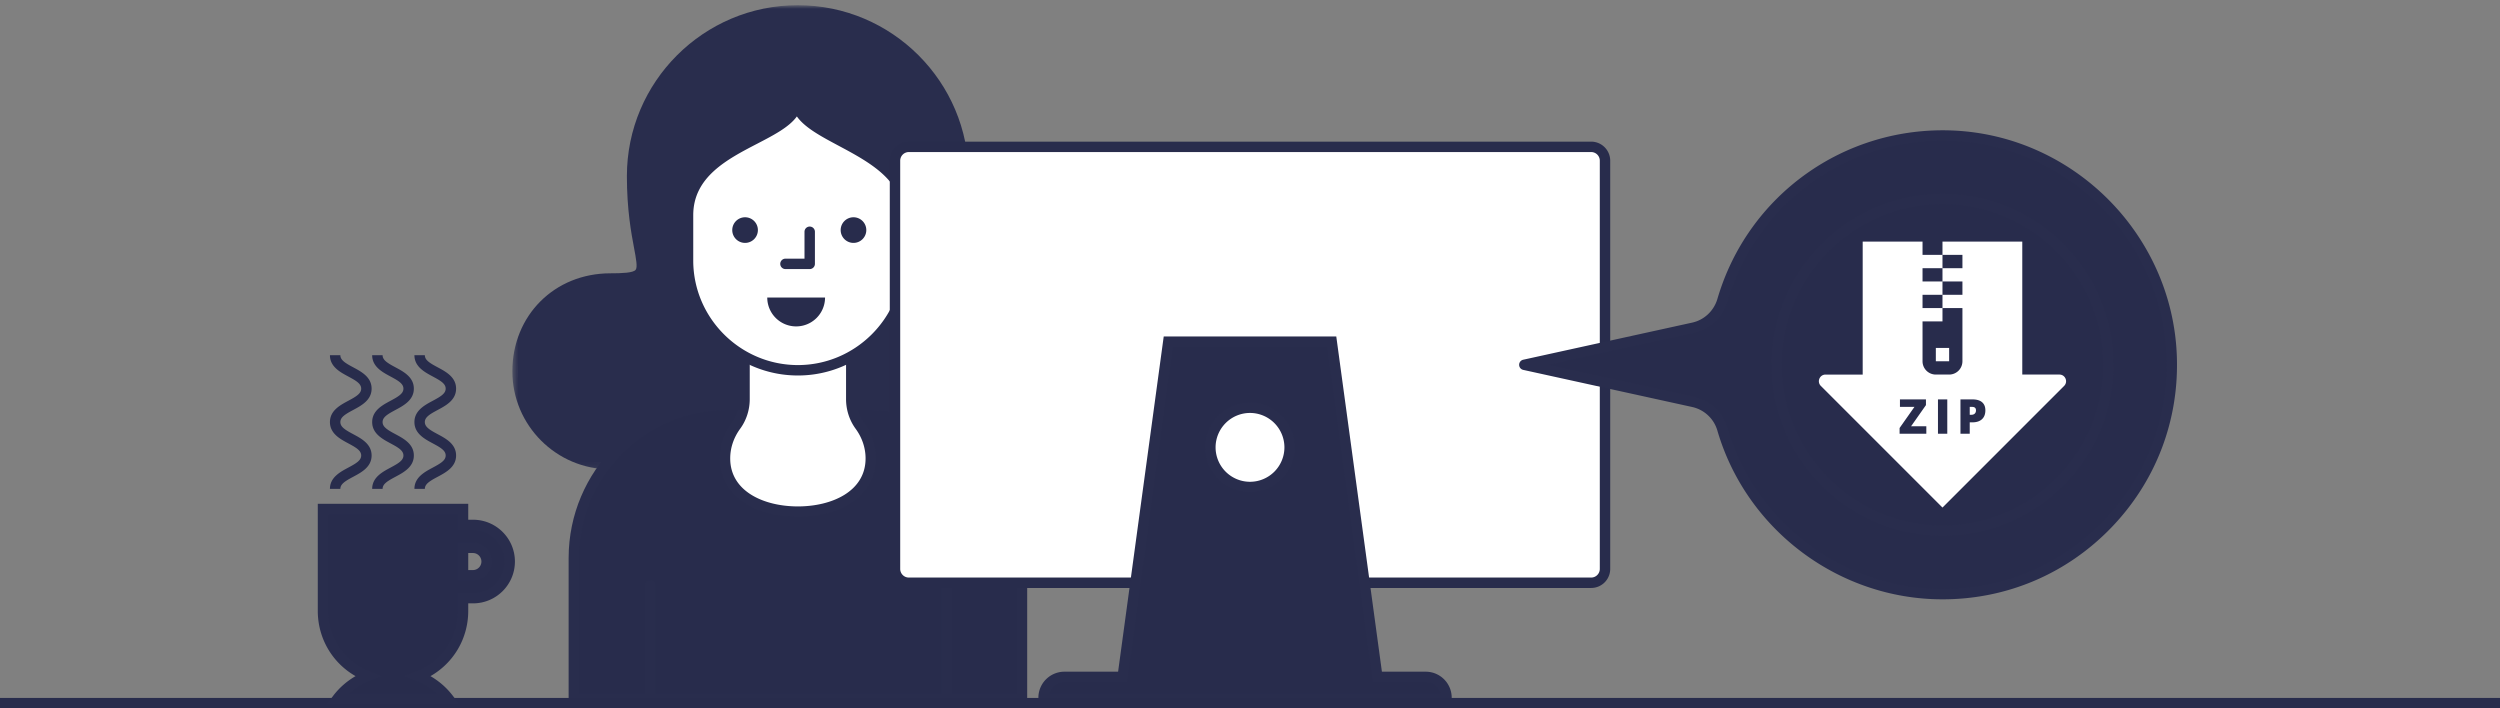 <svg xmlns="http://www.w3.org/2000/svg" xmlns:xlink="http://www.w3.org/1999/xlink" width="480" height="136" viewBox="0 0 480 136">
    <rect x="0" y="0" width="480" height="136" fill="#808080" stroke="none"/>
    <defs>
        <path id="a" d="M.375.806h109.644v89.113H.375z"/>
    </defs>
    <g fill="none" fill-rule="evenodd">
        <path fill="#FFF" d="M189.2 53.474c-9.288 0-4.22-3.16-4.22-19.667C184.98 16.241 170.74 2 153.171 2c-17.568 0-31.809 14.098-31.809 31.808 0 17.711 6.261 19.667-4.169 19.667s-17.819 8.02-17.819 17.82 8.018 17.82 17.82 17.82h72.004c9.801 0 17.82-8.02 17.82-17.82s-8.533-17.82-17.82-17.82"/>
        <g transform="translate(98 .194)">
            <mask id="b" fill="#fff">
                <use xlink:href="#a"/>
            </mask>
            <path fill="#292D4D" d="M91.199 89.919H19.194c-10.376 0-18.82-8.442-18.82-18.82 0-10.728 8.092-18.818 18.82-18.818 2.23 0 4.362-.08 4.843-.662.4-.483.097-2.101-.288-4.15-.552-2.934-1.386-7.368-1.386-13.855C22.363 15.524 37.08.806 55.172.806c18.09 0 32.808 14.718 32.808 32.808 0 5.557-.565 9.6-.977 12.55-.391 2.8-.648 4.65-.05 5.339.468.538 1.778.778 4.246.778 10.026 0 18.82 8.794 18.82 18.819 0 10.377-8.443 18.819-18.82 18.819" mask="url(#b)"/>
            <path fill="#292D4D" d="M55.172 2.806c-16.988 0-30.81 13.82-30.81 30.808 0 6.3.814 10.625 1.352 13.486.538 2.862.863 4.59-.137 5.797-.976 1.177-2.837 1.384-6.383 1.384-9.588 0-16.82 7.23-16.82 16.819 0 9.274 7.546 16.819 16.82 16.819h72.005c9.275 0 16.82-7.545 16.82-16.82 0-8.96-7.86-16.818-16.82-16.818-2.766 0-4.694-.246-5.755-1.464-1.197-1.376-.905-3.466-.421-6.928.404-2.894.957-6.856.957-12.275 0-16.988-13.821-30.808-30.808-30.808"/>
        </g>
        <path fill="#282C4C" d="M166.83 77.753h-27.266c-16.23 0-29.388 13.157-29.388 29.389v27.052h86.042v-27.052c0-16.232-13.158-29.39-29.389-29.39"/>
        <path fill="#292D4D" d="M111.176 133.194h84.042v-26.053c0-15.653-12.735-28.388-28.39-28.388h-27.263c-15.654 0-28.39 12.735-28.39 28.388v26.053zm86.042 2h-88.042v-28.053c0-16.757 13.632-30.388 30.389-30.388h27.264c16.757 0 30.389 13.631 30.389 30.388v28.053z"/>
        <path fill="#FFF" d="M124.87 134.194v-21.807"/>
        <path fill="#292D4D" d="M124.87 135.194a1 1 0 0 1-1-1v-21.807a1 1 0 1 1 2 0v21.807a1 1 0 0 1-1 1"/>
        <path fill="#FFF" d="M181.74 134.194v-21.807"/>
        <path fill="#292D4D" d="M181.74 135.194a1 1 0 0 1-1-1v-21.807a1 1 0 1 1 2 0v21.807a1 1 0 0 1-1 1"/>
        <path fill="#FFF" d="M163.443 76.64V65.093H142.95V76.64c0 1.82-.56 3.604-1.634 5.073-1.338 1.83-2.114 3.99-2.114 6.305 0 6.606 6.265 10.214 13.994 10.214 7.73 0 13.995-3.608 13.995-10.214 0-2.316-.776-4.476-2.114-6.305a8.592 8.592 0 0 1-1.634-5.073"/>
        <path fill="#292D4D" d="M143.95 66.094V76.64c0 2.041-.648 4.052-1.826 5.663-1.258 1.72-1.922 3.695-1.922 5.715 0 6.365 6.526 9.214 12.994 9.214 6.47 0 12.995-2.849 12.995-9.214 0-2.02-.664-3.996-1.922-5.714-1.177-1.612-1.826-3.623-1.826-5.664V66.094H143.95zm9.246 33.137c-8.969 0-14.994-4.507-14.994-11.214 0-2.447.798-4.832 2.307-6.896.93-1.27 1.441-2.863 1.441-4.482V65.094a1 1 0 0 1 1-1h20.493a1 1 0 0 1 1 1V76.64c0 1.62.512 3.212 1.442 4.483 1.508 2.063 2.306 4.448 2.306 6.895 0 6.707-6.026 11.214-14.995 11.214z"/>
        <path fill="#FFF" d="M174.292 41.318c0 4.655-.001 8.864-.002 8.955-.146 11.524-9.534 20.821-21.094 20.821-11.589 0-20.995-9.345-21.093-20.912l-.001-8.864c0-13.811 20.9-14.494 20.9-21.987 0 7.493 21.29 9.009 21.29 21.987"/>
        <path fill="#292D4D" d="M152.999 22.352c-1.473 2.05-4.396 3.568-7.627 5.247-5.752 2.987-12.27 6.373-12.27 13.72l.001 8.863c.093 10.976 9.107 19.912 20.093 19.912 10.941 0 19.955-8.897 20.094-19.834.001-.134.002-4.318.002-8.942 0-6.775-6.524-10.262-12.281-13.338-3.41-1.822-6.492-3.47-8.012-5.628m.197 49.742c-12.079 0-21.991-9.826-22.093-21.903l-.001-8.873c0-8.56 7.401-12.404 13.348-15.494 4.052-2.105 7.552-3.922 7.552-6.493a1 1 0 1 1 2 0c0 2.635 3.684 4.605 7.951 6.884 5.942 3.177 13.339 7.13 13.339 15.103 0 4.661-.001 8.875-.002 8.966-.153 12.027-10.064 21.81-22.094 21.81"/>
        <path fill="#282C4C" d="M158.41 57.122a5.548 5.548 0 0 1-11.097 0h11.096z"/>
        <path fill="#FFF" d="M155.464 44.499v6.164h-4.657"/>
        <path fill="#292D4D" d="M155.464 51.663h-4.657a1 1 0 1 1 0-2h3.657v-5.164a1 1 0 1 1 2 0v6.164a1 1 0 0 1-1 1"/>
        <path fill="#282C4C" d="M166.33 44.177a2.46 2.46 0 1 1-4.92-.001 2.46 2.46 0 0 1 4.92.001M145.514 44.177a2.46 2.46 0 1 1-4.92-.001 2.46 2.46 0 0 1 4.92.001"/>
        <path fill="#FFF" d="M305.503 111.891H174.498a2.659 2.659 0 0 1-2.66-2.659V30.853a2.658 2.658 0 0 1 2.66-2.659h131.005a2.658 2.658 0 0 1 2.659 2.66v78.378a2.659 2.659 0 0 1-2.66 2.66"/>
        <path fill="#282C4C" d="M174.498 29.194a1.66 1.66 0 0 0-1.659 1.659v78.379a1.66 1.66 0 0 0 1.659 1.659h131.005a1.66 1.66 0 0 0 1.659-1.659V30.853a1.66 1.66 0 0 0-1.659-1.659H174.498zm131.005 83.697H174.498a3.663 3.663 0 0 1-3.659-3.659V30.853a3.663 3.663 0 0 1 3.659-3.659h131.005a3.664 3.664 0 0 1 3.659 3.659v78.379a3.663 3.663 0 0 1-3.659 3.659z"/>
        <path fill="#282C4C" d="M240.001 93.503a7.608 7.608 0 0 1-7.609-7.608 7.608 7.608 0 0 1 7.609-7.61 7.608 7.608 0 0 1 7.608 7.61 7.608 7.608 0 0 1-7.608 7.608zm24.453 36.462l-8.761-64.36h-31.385l-8.761 64.36H204.36a3.99 3.99 0 0 0-3.989 3.989v.24h77.357v-.24a3.99 3.99 0 0 0-3.99-3.99h-9.284z"/>
        <path fill="#292D4D" d="M240.001 79.286a6.616 6.616 0 0 0-6.609 6.608 6.616 6.616 0 0 0 6.609 6.609 6.616 6.616 0 0 0 6.608-6.61 6.616 6.616 0 0 0-6.608-6.607zm0 15.217c-4.747 0-8.609-3.862-8.609-8.61 0-4.746 3.862-8.607 8.609-8.607s8.608 3.86 8.608 8.608c0 4.747-3.861 8.609-8.608 8.609zm-38.532 38.69h75.161a2.995 2.995 0 0 0-2.892-2.228h-10.157l-8.761-64.361h-29.639l-8.761 64.36h-12.06a2.995 2.995 0 0 0-2.891 2.23zm77.259 2h-79.357v-1.24a4.995 4.995 0 0 1 4.989-4.988h10.314l8.761-64.361h33.131l8.761 64.36h8.411a4.995 4.995 0 0 1 4.99 4.99v1.24z"/>
        <path fill="#282C4C" d="M0 136h480v-2H0z"/>
        <path fill="#282C4C" d="M90.837 110.452h-1.935v-5.271h1.935a2.639 2.639 0 0 1 2.636 2.635 2.64 2.64 0 0 1-2.636 2.636m0-9.663h-1.935v-3.056H62.015v19.555c0 5.704 3.554 10.575 8.567 12.528a13.483 13.483 0 0 0-5.814 4.378H86.15a13.495 13.495 0 0 0-5.816-4.378c5.014-1.953 8.568-6.824 8.568-12.528v-2.444h1.935c3.875 0 7.027-3.153 7.027-7.028a7.035 7.035 0 0 0-7.027-7.027"/>
        <path fill="#292D4D" d="M89.902 109.452h.935a1.636 1.636 0 0 0 0-3.271h-.935v3.27zm.935 2h-2.935v-7.271h2.935a3.64 3.64 0 0 1 3.635 3.635 3.64 3.64 0 0 1-3.635 3.636zm-23.81 21.742h16.862a12.436 12.436 0 0 0-3.919-2.446l-2.39-.932 2.39-.931c4.82-1.877 7.932-6.43 7.932-11.597v-3.444h2.935a6.035 6.035 0 0 0 6.027-6.028 6.034 6.034 0 0 0-6.027-6.027h-2.935v-3.056H63.014v18.555c0 5.168 3.114 9.72 7.931 11.597l2.391.93-2.39.933a12.454 12.454 0 0 0-3.92 2.446zm21.144 2H62.747l1.225-1.606a14.457 14.457 0 0 1 4.295-3.77c-4.466-2.546-7.253-7.262-7.253-12.53V96.733h28.888v3.056h.935c4.426 0 8.027 3.6 8.027 8.027s-3.6 8.028-8.027 8.028h-.935v1.444c0 5.268-2.787 9.984-7.254 12.53a14.485 14.485 0 0 1 4.296 3.77l1.227 1.606z"/>
        <path fill="#282C4C" d="M65.348 93.863h-2c0-2.201 1.956-3.246 3.528-4.086 1.538-.821 2.472-1.388 2.472-2.323 0-.938-.934-1.504-2.472-2.326-1.572-.841-3.528-1.887-3.528-4.09 0-2.204 1.956-3.251 3.528-4.092 1.538-.822 2.472-1.39 2.472-2.328 0-.94-.934-1.506-2.472-2.328-1.572-.841-3.528-1.888-3.528-4.092h2c0 .938.934 1.506 2.472 2.328 1.572.84 3.528 1.888 3.528 4.092 0 2.204-1.956 3.25-3.528 4.092-1.538.822-2.472 1.389-2.472 2.328 0 .937.934 1.504 2.472 2.326 1.572.84 3.528 1.887 3.528 4.09 0 2.202-1.957 3.247-3.53 4.087-1.536.82-2.47 1.387-2.47 2.322M73.458 93.863h-2c0-2.201 1.956-3.246 3.528-4.086 1.538-.821 2.472-1.388 2.472-2.323 0-.938-.934-1.504-2.472-2.326-1.572-.841-3.528-1.887-3.528-4.09 0-2.204 1.956-3.251 3.528-4.092 1.538-.822 2.472-1.39 2.472-2.328 0-.94-.934-1.506-2.472-2.328-1.572-.841-3.528-1.888-3.528-4.092h2c0 .938.934 1.506 2.472 2.328 1.572.84 3.528 1.888 3.528 4.092 0 2.204-1.956 3.25-3.528 4.092-1.538.822-2.472 1.389-2.472 2.328 0 .937.934 1.504 2.472 2.326 1.572.84 3.528 1.887 3.528 4.09 0 2.202-1.957 3.247-3.529 4.087-1.537.82-2.471 1.387-2.471 2.322M81.57 93.863h-2c0-2.201 1.955-3.246 3.527-4.086 1.538-.821 2.472-1.388 2.472-2.323 0-.938-.934-1.504-2.472-2.326-1.572-.841-3.528-1.887-3.528-4.09 0-2.204 1.956-3.251 3.528-4.092 1.538-.822 2.472-1.39 2.472-2.328 0-.94-.934-1.506-2.472-2.328-1.572-.841-3.528-1.888-3.528-4.092h2c0 .938.934 1.506 2.472 2.328 1.572.84 3.528 1.888 3.528 4.092 0 2.204-1.956 3.25-3.528 4.092-1.538.822-2.472 1.389-2.472 2.328 0 .937.934 1.504 2.472 2.326 1.572.84 3.528 1.887 3.528 4.09 0 2.202-1.957 3.247-3.529 4.087-1.537.82-2.47 1.387-2.47 2.322M374.908 26.056c-20.86-.9-38.675 12.723-44.2 31.597-.774 2.645-2.9 4.674-5.593 5.265l-32.438 7.124 32.44 7.124a7.496 7.496 0 0 1 5.581 5.232c5.341 18.3 22.233 31.673 42.258 31.673 24.888 0 44.953-20.65 43.995-45.75-.866-22.728-19.32-41.284-42.043-42.265"/>
        <path fill="#292D4D" d="M297.339 70.043l27.993 6.147a8.496 8.496 0 0 1 6.326 5.928c5.32 18.225 22.3 30.953 41.298 30.953 11.805 0 22.816-4.685 31.004-13.192 8.185-8.503 12.443-19.697 11.992-31.521-.846-22.202-18.893-40.343-41.087-41.302-19.855-.85-37.624 11.84-43.197 30.879-.881 3.01-3.31 5.296-6.34 5.96l-27.99 6.148zm75.617 45.028c-19.88 0-37.651-13.32-43.218-32.392a6.495 6.495 0 0 0-4.836-4.535l-32.44-7.124a1 1 0 0 1 0-1.954l32.439-7.124c2.314-.507 4.17-2.258 4.847-4.57 5.832-19.923 24.405-33.191 45.203-32.314 23.227 1.003 42.114 19.989 42.999 43.224.473 12.372-3.984 24.086-12.548 32.984-8.57 8.902-20.092 13.805-32.446 13.805z"/>
        <path fill="#282C4C" d="M404.807 70.043c0 17.59-14.26 31.85-31.851 31.85-17.59 0-31.85-14.26-31.85-31.85 0-17.591 14.26-31.851 31.85-31.851 17.59 0 31.85 14.26 31.85 31.85"/>
        <path fill="#292D4D" d="M372.956 39.192c-17.01 0-30.85 13.84-30.85 30.851 0 17.01 13.84 30.849 30.85 30.849 17.011 0 30.851-13.839 30.851-30.849 0-17.011-13.84-30.851-30.85-30.851m0 63.7c-18.114 0-32.85-14.736-32.85-32.849 0-18.115 14.736-32.851 32.85-32.851 18.113 0 32.85 14.736 32.85 32.851 0 18.113-14.737 32.849-32.85 32.849"/>
        <path fill="#FFF" d="M380.54 80.488c-.435.4-1.051.602-1.851.602h-.5v2.185h-1.78v-6.59h2.28c.832 0 1.458.184 1.875.547.418.363.626.88.626 1.55 0 .736-.216 1.305-.65 1.706zm-8.451 2.787h1.789v-6.59h-1.789v6.59zm-2.235 0h-5.132v-1.1l2.852-4.051h-2.784v-1.438h4.992v1.096l-2.852 4.056h2.924v1.437zm25.554-11.36h-7.131V46.383h-15.321v2.553h3.83v2.554h-3.83v2.553h3.83v2.553h-3.83v2.554h3.83v10.214a2.552 2.552 0 0 1-2.553 2.553h-2.553a2.553 2.553 0 0 1-2.554-2.553v-7.66h3.83v-2.554h-3.83v-2.554h3.83v-2.553h-3.83v-2.553h3.83v-2.554h-3.83v-2.553h-11.49v25.534h-7.132c-1.137 0-1.707 1.375-.902 2.179l23.354 23.356 23.355-23.356c.804-.804.235-2.18-.903-2.18zm-23.728-2.552h2.554v-2.554h-2.554v2.554zm6.969 8.76h-.46v1.515h.325c.267 0 .48-.075.637-.225.159-.15.238-.358.238-.622 0-.445-.246-.667-.74-.667z"/>
    </g>
</svg>
